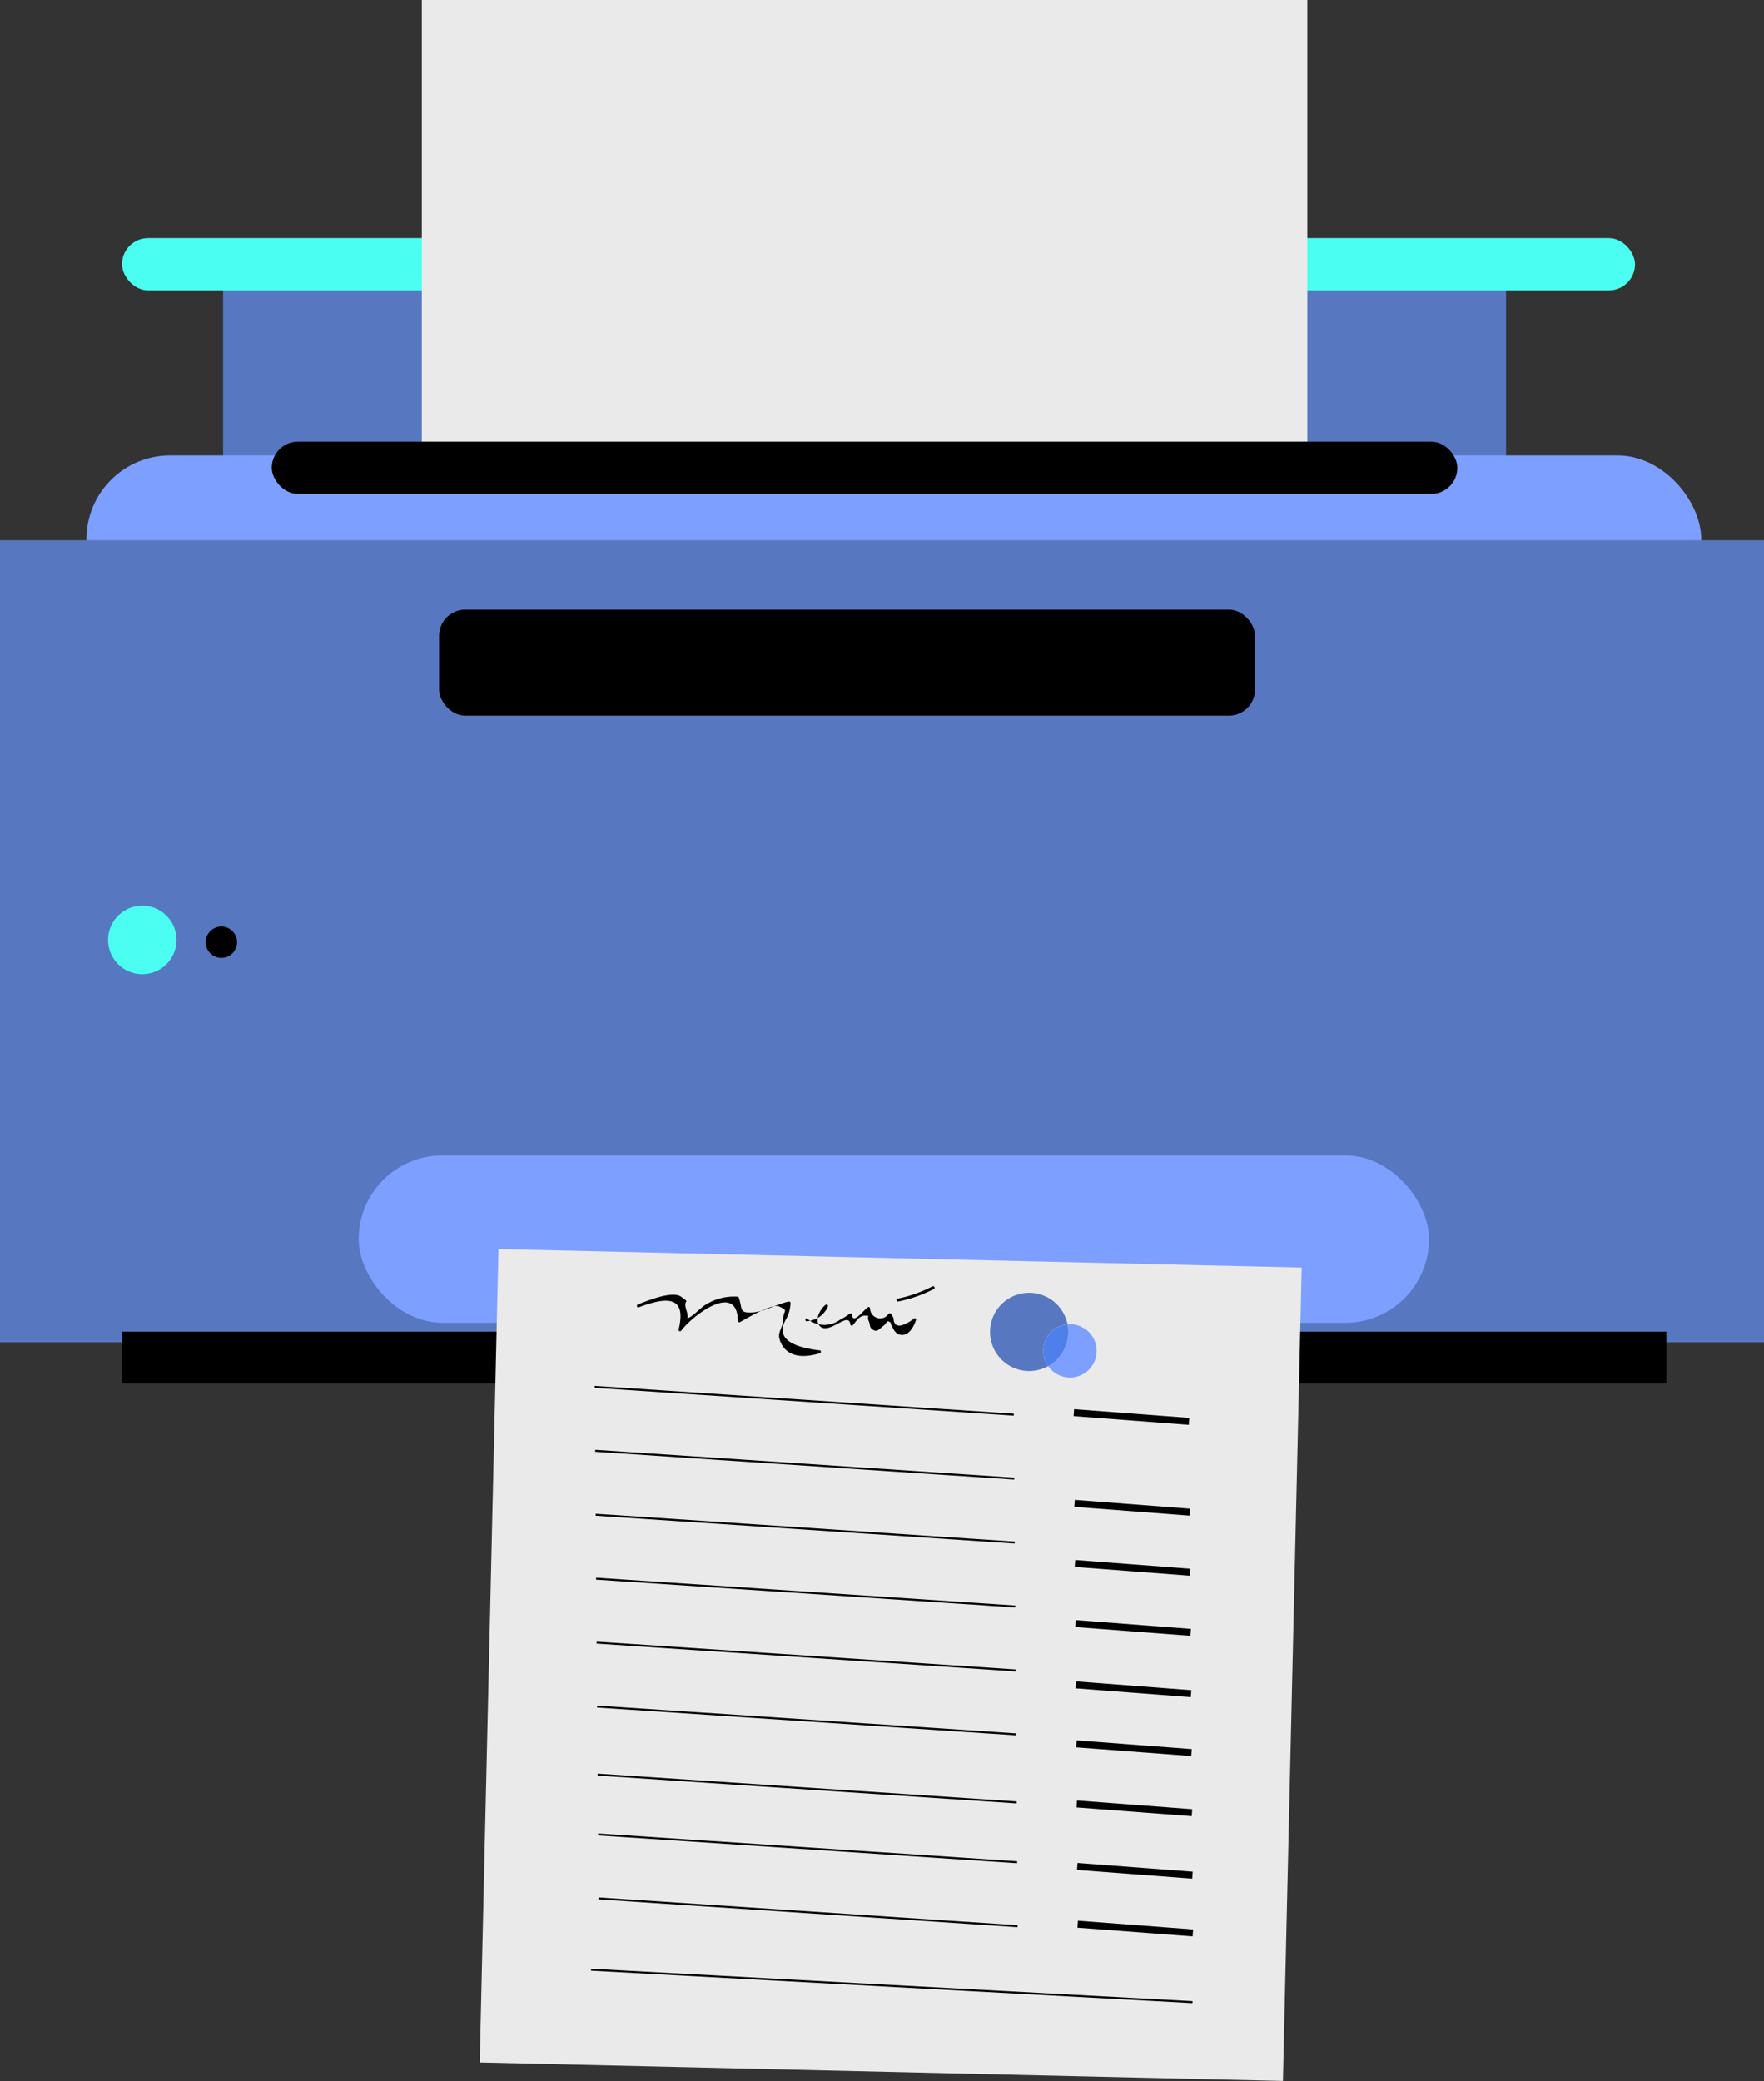 <svg id="Layer_1" data-name="Layer 1" xmlns="http://www.w3.org/2000/svg" viewBox="0 0 253 298.47"><rect x="0" y="0" width="253" height="298.47" fill="#333333" stroke="none"/><defs><style>.cls-1{fill:#5778c1;}.cls-2{fill:#4afff2;}.cls-3{fill:#eaeaea;}.cls-4{fill:#7d9fff;}.cls-5,.cls-6,.cls-8,.cls-9{fill:none;stroke-miterlimit:10;}.cls-5,.cls-6{stroke:#000;}.cls-5{stroke-width:0.28px;}.cls-7{fill:#4e7fea;}.cls-8,.cls-9{stroke:#fff;}.cls-8{stroke-width:0px;}</style></defs><rect class="cls-1" x="32" y="35.89" width="184" height="34.25"/><rect class="cls-2" x="17.5" y="34.14" width="217" height="7.5" rx="3.75" ry="3.75"/><rect class="cls-3" x="60.5" width="127" height="154.97"/><rect class="cls-4" x="12.4" y="65.32" width="231.6" height="42.8" rx="12" ry="12"/><rect class="cls-1" y="77.48" width="253" height="115.02"/><rect x="38.98" y="63.34" width="170.04" height="7.5" rx="3.75" ry="3.75"/><rect x="17.5" y="190.97" width="221.5" height="7.42"/><rect class="cls-4" x="51.45" y="165.7" width="153.5" height="24" rx="12" ry="12"/><rect class="cls-3" x="456.1" y="418.26" width="115.23" height="116.68" transform="translate(-374.85 -249.53) rotate(1.32)"/><rect x="62.98" y="87.43" width="117.02" height="15.2" rx="3.75" ry="3.75"/><circle class="cls-2" cx="20.41" cy="134.8" r="4.91"/><circle cx="31.75" cy="135.13" r="2.25"/><path d="M477.6,425.27c3.54-1.32,7-2,5.74,3.15a.21.21,0,0,0,.39.16c1.69-2.21,8-7,8.1-1.38a.21.21,0,0,0,.32.18c.93-.5,4.54-2.7,5.59-2.23,1.42.63.62.55.6,1.68,0,1.59-1.08,1.95-.34,3.54,1.06,2.26,3.63,2.1,5.59,1.48.26-.08.15-.49-.11-.41q-6.86-.85-4.73-4.49a5.13,5.13,0,0,0,.63-2.24.22.22,0,0,0-.26-.26c-1.61.32-3.58,1.46-5.15,1.55-2,.12-1.44-.43-2-2.1a.21.21,0,0,0-.15-.15,7.59,7.59,0,0,0-4.48,1.07c-.82.43-1.91,1.74-2.68,2-1.41.47.52,1.14-.2-1.08-.61-1.88.75-.88-.79-2-1.29-.91-5,.68-6.18,1.11-.25.09-.14.51.11.41Z" transform="translate(-386 -237.79)"/><path d="M501.73,427.26a3.55,3.55,0,0,0,3-2.07c.09-.18-.1-.42-.29-.29-.75.5-1.65,2.15-.91,3,1.27,1.51,4.18-2.16,4.42-.21,0,.16.23.3.36.15.45-.52.91-1.34,1.66-1.37,1.06,0,.23,0,.65.82.18.35.07.83.44,1.11.78.59,1.05-.07,1.65-.48s.33-1,1.18-.35c-.49-.38.4,1,.33,1,.31.3.31.5.83.62,1.31.3,2-1.15,2.33-2.09.1-.26-.31-.37-.41-.11q-2.72,1.89-2.82-.16a3,3,0,0,0-.34-.61.22.22,0,0,0-.37,0,1.45,1.45,0,0,1-2.65-.78c0-.14-.18-.29-.32-.18-.74.56-2.11,2.46-2.27,1.11,0-.15-.17-.28-.32-.18a11.6,11.6,0,0,1-1.46.9,3.77,3.77,0,0,1-4.7-.24c-.27,0-.27.46,0,.43Z" transform="translate(-386 -237.79)"/><path d="M514.83,424.44a19.74,19.74,0,0,0,5.12-1.8c.24-.13,0-.49-.21-.37a19.31,19.31,0,0,1-5,1.76c-.27.05-.15.46.11.41Z" transform="translate(-386 -237.79)"/><line class="cls-5" x1="84.77" y1="282.48" x2="171.04" y2="287.13"/><line class="cls-5" x1="85.85" y1="272.25" x2="145.95" y2="276.24"/><line class="cls-5" x1="85.78" y1="263.08" x2="145.88" y2="267.07"/><line class="cls-5" x1="85.71" y1="254.5" x2="145.82" y2="258.49"/><line class="cls-5" x1="85.64" y1="244.74" x2="145.74" y2="248.73"/><line class="cls-5" x1="85.57" y1="235.57" x2="145.68" y2="239.56"/><line class="cls-5" x1="85.5" y1="226.4" x2="145.61" y2="230.39"/><line class="cls-5" x1="85.44" y1="217.23" x2="145.54" y2="221.22"/><line class="cls-5" x1="85.37" y1="208.06" x2="145.47" y2="212.05"/><line class="cls-5" x1="85.3" y1="198.89" x2="145.4" y2="202.88"/><line class="cls-6" x1="154.02" y1="202.59" x2="170.54" y2="203.84"/><line class="cls-6" x1="154.12" y1="215.6" x2="170.64" y2="216.86"/><line class="cls-6" x1="154.18" y1="224.22" x2="170.7" y2="225.48"/><line class="cls-6" x1="154.25" y1="232.84" x2="170.77" y2="234.1"/><line class="cls-6" x1="154.31" y1="241.63" x2="170.83" y2="242.89"/><line class="cls-6" x1="154.38" y1="250.09" x2="170.89" y2="251.34"/><line class="cls-6" x1="154.44" y1="258.71" x2="170.96" y2="259.96"/><line class="cls-6" x1="154.51" y1="267.67" x2="171.03" y2="268.92"/><line class="cls-6" x1="154.57" y1="275.95" x2="171.09" y2="277.2"/><path class="cls-1" d="M539.11,427.71a5.61,5.61,0,1,0-2.79,6,3.82,3.82,0,0,1,2.79-6Z" transform="translate(-386 -237.79)"/><path class="cls-4" d="M539.45,427.7l-.33,0a5.61,5.61,0,0,1-2.79,6,3.82,3.82,0,1,0,3.12-6Z" transform="translate(-386 -237.79)"/><path class="cls-7" d="M539.22,428.8a5.63,5.63,0,0,0-.11-1.08,3.82,3.82,0,0,0-2.79,6A5.61,5.61,0,0,0,539.22,428.8Z" transform="translate(-386 -237.79)"/><path class="cls-8" d="M533,427.44l.28,0Z" transform="translate(-386 -237.79)"/><line class="cls-8" x1="147.04" y1="189.67" x2="154.9" y2="193.82"/><line class="cls-8" x1="147" y1="189.68" x2="147.12" y2="189.94"/><path class="cls-8" d="M533.71,429.55l.21,0Z" transform="translate(-386 -237.79)"/><line class="cls-8" x1="147.73" y1="191.78" x2="153.62" y2="194.88"/><line class="cls-8" x1="147.71" y1="191.78" x2="147.8" y2="191.98"/><path class="cls-8" d="M535.75,427.6l.16,0Z" transform="translate(-386 -237.79)"/><line class="cls-8" x1="149.76" y1="189.82" x2="154.31" y2="192.22"/><line class="cls-8" x1="149.74" y1="189.83" x2="149.81" y2="189.98"/><path class="cls-9" d="M539.11,427.71" transform="translate(-386 -237.79)"/></svg>